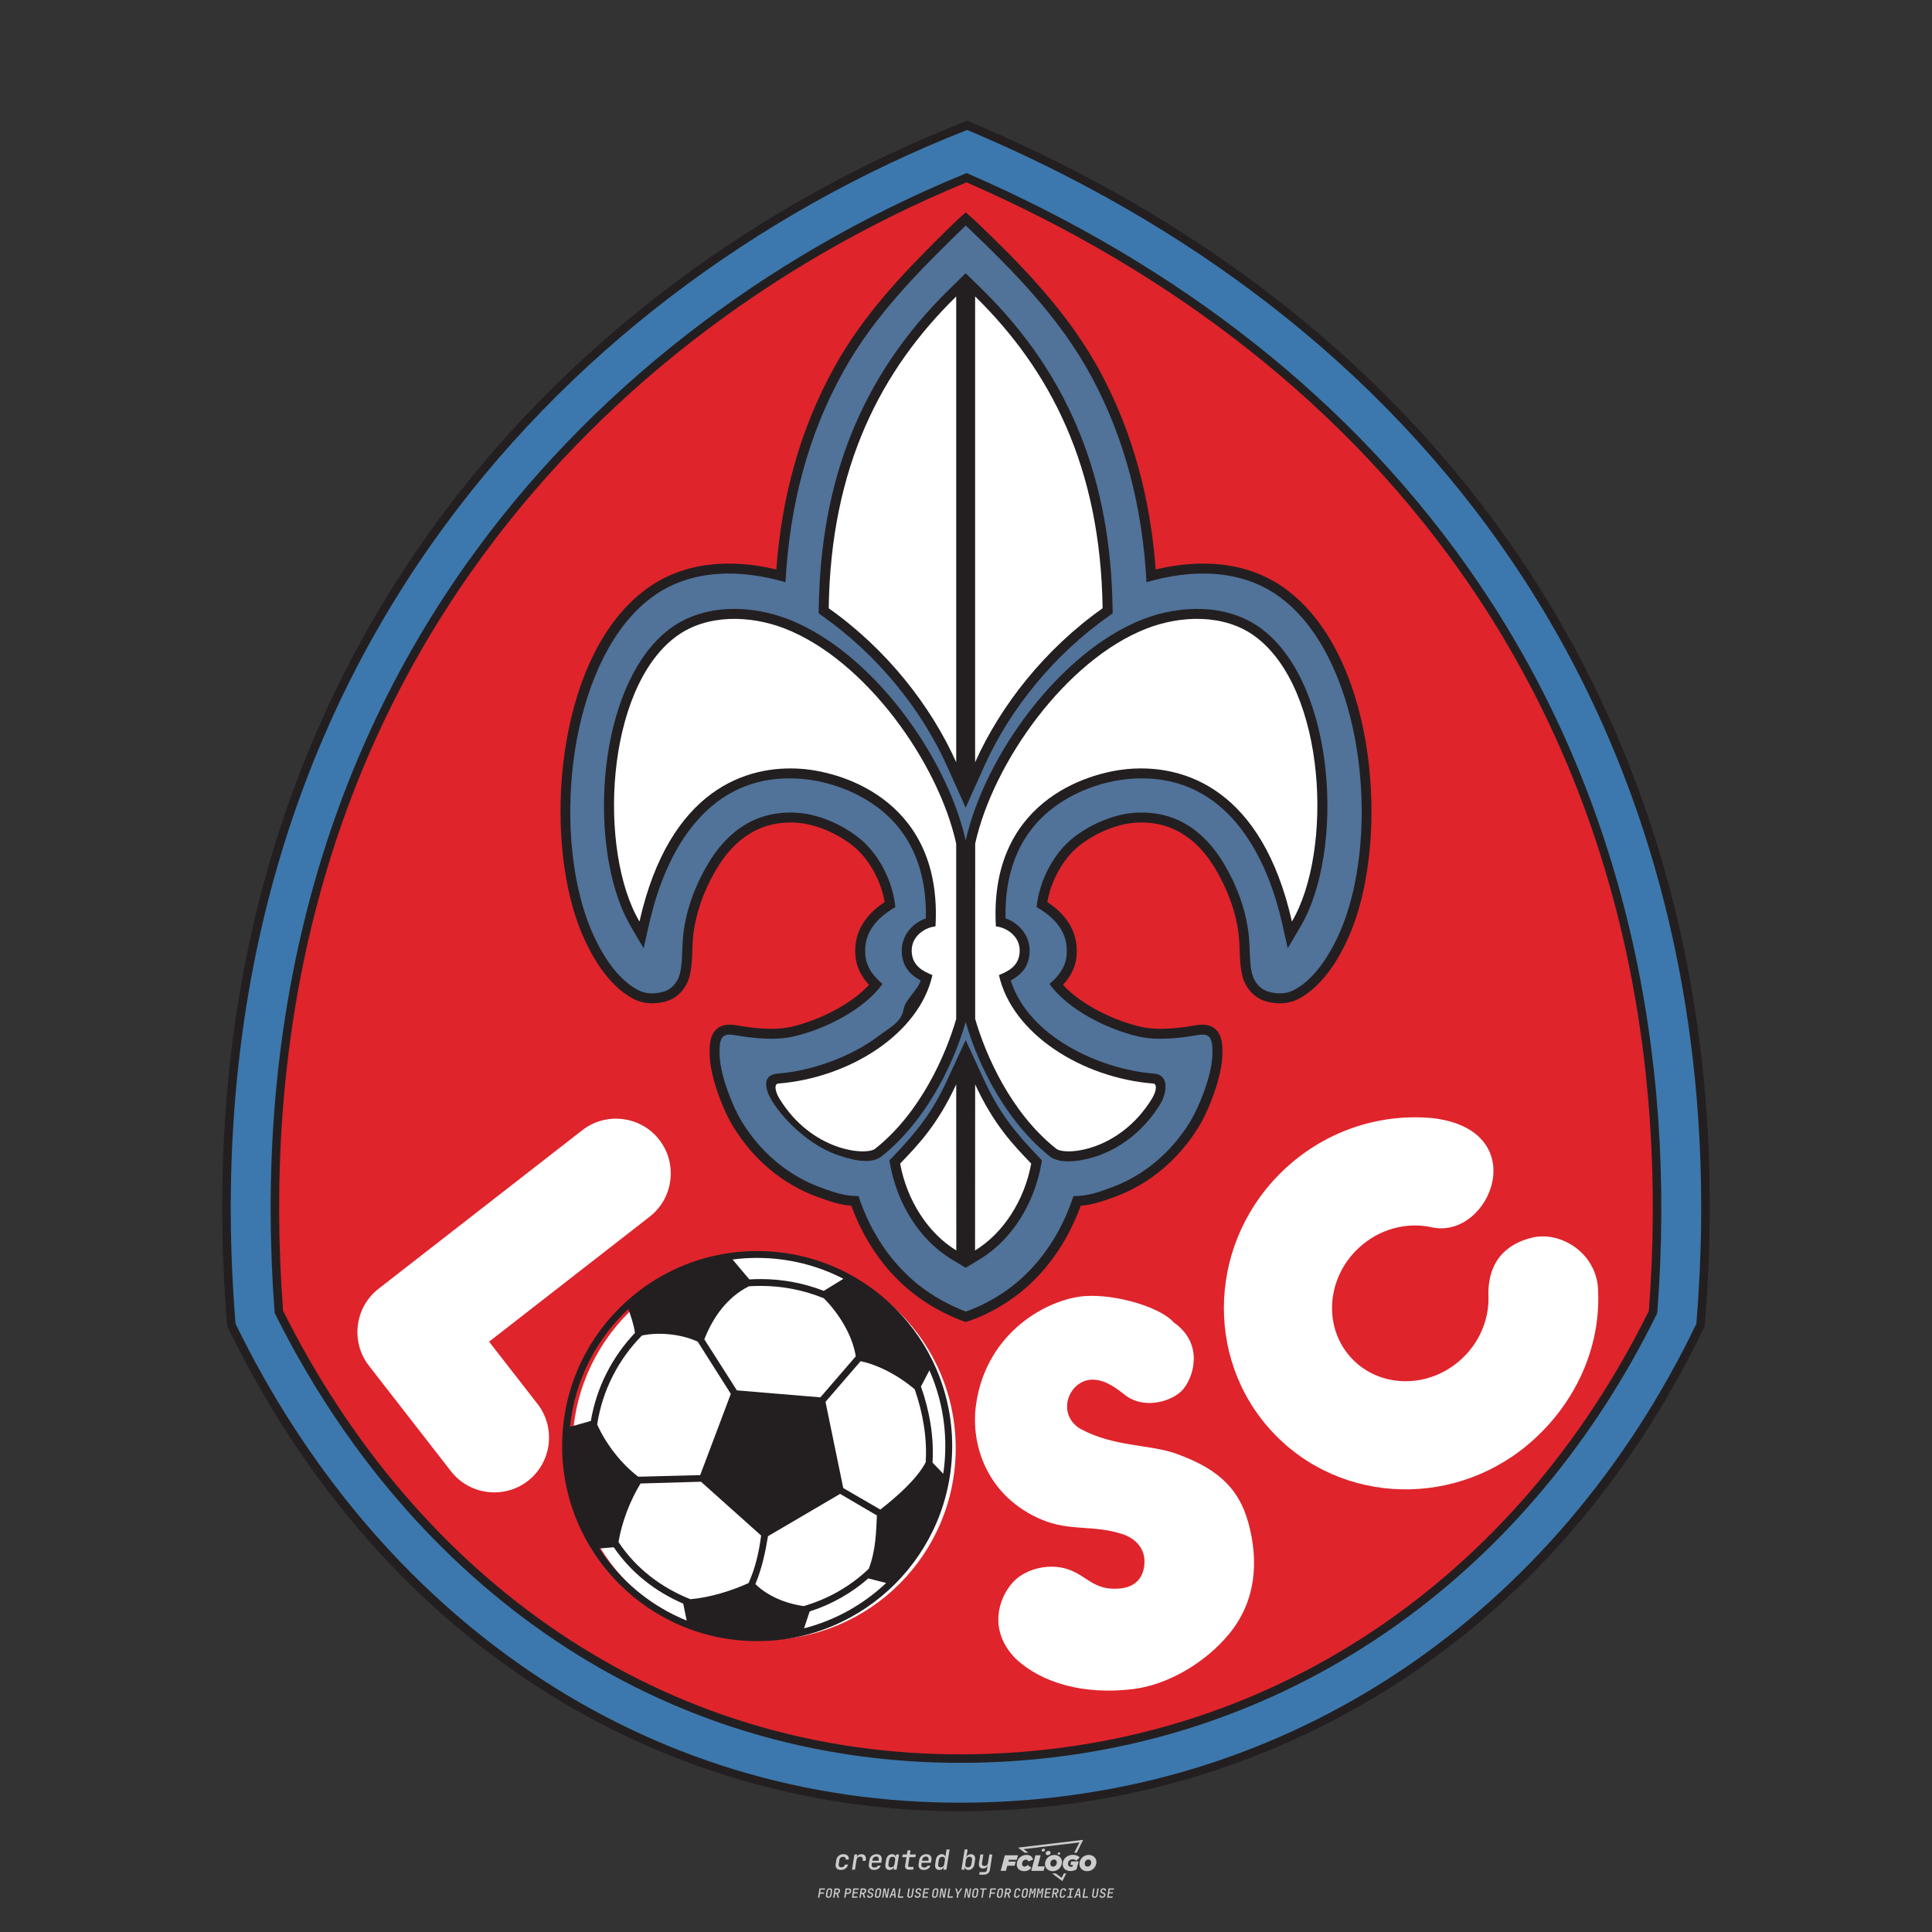<?xml version="1.0" encoding="UTF-8"?>
<svg data-name="图层_1" xmlns="http://www.w3.org/2000/svg" version="1.1" viewBox="0 0 800 800">
  <rect x="0" y="0" width="800" height="800" fill="#333333" stroke="none"/>
  <!-- Created by @FCLOGO 2025-1-9 GMT+8 10:42:11 . https://fclogo.top/ -->
<!-- FOR PERSONAL USE ONLY NOT FOR COMMERCIAL USE -->
  <path d="M348.219,774.301c-.786,0-1.375-.217-1.768-.652-.393-.435-.528-1.03-.406-1.786l.252-1.648c.122-.755.45-1.35.984-1.785.534-.435,1.194-.652,1.98-.652.755,0,1.329.199,1.722.595.393.397.551.938.475,1.625h-1.236c.03-.359-.055-.637-.257-.836-.202-.198-.498-.297-.887-.297-.42,0-.763.117-1.03.349-.267.233-.435.563-.503.99l-.263,1.659c-.069.435-.006.769.189,1.002.195.233.502.349.921.349.389,0,.715-.099.979-.297.263-.198.436-.48.521-.847h1.236c-.137.687-.467,1.231-.99,1.631-.523.401-1.162.6-1.917.6ZM352.797,774.187l.996-6.294h1.19l-.195,1.19c.336-.87.973-1.304,1.911-1.304.671,0,1.169.208,1.493.624.324.416.429.986.315,1.71l-.069.423h-1.27l.057-.32c.069-.45.011-.795-.171-1.036-.183-.24-.477-.361-.881-.361-.405,0-.74.122-1.007.366-.267.245-.435.588-.503,1.03l-.63,3.971h-1.236ZM361.906,774.301c-.77,0-1.346-.223-1.728-.669s-.515-1.036-.401-1.768l.252-1.648c.084-.488.257-.915.521-1.282s.601-.651,1.013-.852c.412-.202.873-.304,1.385-.304.77,0,1.349.224,1.734.669.385.446.517,1.036.395,1.768l-.172,1.121h-3.845l-.092.526c-.153.954.217,1.431,1.11,1.431.717,0,1.175-.248,1.373-.744h1.225c-.168.534-.503.96-1.007,1.276-.504.317-1.091.475-1.763.475ZM361.231,770.216l-.046.286,2.655-.012.046-.286c.069-.466.013-.822-.166-1.07-.179-.248-.486-.372-.921-.372-.443,0-.795.126-1.059.378-.263.252-.433.611-.509,1.076ZM368.326,774.301c-.633,0-1.103-.212-1.408-.635s-.397-1.001-.274-1.734l.274-1.774c.115-.733.393-1.312.836-1.74.442-.427.98-.641,1.613-.641.465,0,.83.119,1.093.354.263.236.391.557.383.962h.023l.172-1.202h1.236l-.996,6.294h-1.225l.195-1.201h-.023c-.122.412-.351.734-.687.967s-.74.349-1.213.349ZM368.932,773.226c.389,0,.715-.119.978-.355.263-.236.429-.572.498-1.007l.252-1.648c.069-.427.01-.761-.177-1.002-.187-.24-.475-.36-.864-.36-.397,0-.725.118-.984.354-.26.236-.423.572-.492,1.007l-.252,1.648c-.069.443-.013.78.166,1.013.179.233.471.349.876.349ZM376.348,774.187c-.572,0-.994-.157-1.264-.469-.271-.312-.361-.751-.269-1.316l.538-3.387h-1.739l.171-1.122h1.74l.275-1.716h1.236l-.275,1.716h2.472l-.183,1.122h-2.461l-.538,3.387c-.076.442.099.664.526.664h1.717l-.172,1.121h-1.774ZM382.504,774.301c-.77,0-1.346-.223-1.728-.669s-.515-1.036-.401-1.768l.252-1.648c.084-.488.257-.915.521-1.282s.601-.651,1.013-.852c.412-.202.873-.304,1.385-.304.77,0,1.349.224,1.734.669.385.446.517,1.036.395,1.768l-.172,1.121h-3.845l-.092.526c-.153.954.217,1.431,1.11,1.431.717,0,1.175-.248,1.373-.744h1.225c-.168.534-.503.96-1.007,1.276-.504.317-1.091.475-1.763.475ZM381.829,770.216l-.046.286,2.655-.012.046-.286c.069-.466.013-.822-.166-1.07-.179-.248-.486-.372-.921-.372-.443,0-.795.126-1.059.378-.263.252-.433.611-.509,1.076ZM388.924,774.301c-.633,0-1.101-.212-1.402-.635-.301-.423-.395-1.001-.28-1.734l.274-1.774c.115-.733.393-1.312.836-1.74.442-.427.98-.641,1.613-.641.465,0,.83.119,1.093.354.263.236.391.557.383.962h.023l.206-1.465.298-1.796h1.236l-1.327,8.354h-1.225l.195-1.201h-.023c-.122.412-.351.734-.687.967s-.74.349-1.213.349ZM389.531,773.226c.389,0,.715-.119.978-.355.263-.236.429-.572.498-1.007l.252-1.648c.076-.427.019-.761-.172-1.002-.191-.24-.48-.36-.87-.36-.397,0-.725.118-.984.354-.26.236-.423.572-.492,1.007l-.252,1.648c-.076.443-.023.78.16,1.013s.477.349.881.349ZM401.017,774.301c-.473,0-.839-.116-1.099-.349-.26-.233-.385-.555-.378-.967h-.011l-.195,1.201h-1.224l1.327-8.354h1.236l-.286,1.796-.274,1.465h.046c.122-.412.353-.735.692-.967.34-.232.742-.349,1.208-.349.633,0,1.1.214,1.402.641.301.428.395,1.007.281,1.74l-.275,1.774c-.115.733-.395,1.31-.841,1.734-.446.423-.982.635-1.608.635ZM400.766,773.226c.397,0,.723-.116.979-.349.256-.233.422-.571.498-1.013l.252-1.648c.069-.435.011-.77-.171-1.007-.183-.236-.473-.354-.87-.354-.389,0-.715.12-.979.36s-.429.574-.498,1.002l-.252,1.648c-.069.435-.011.771.172,1.007.183.236.473.355.87.355ZM405.469,776.247l.172-1.064h1.934c.641,0,1.007-.302,1.099-.905l.103-.675.206-1.19h-.035c-.122.42-.347.744-.675.973-.328.229-.729.343-1.201.343-.626,0-1.093-.201-1.402-.601s-.41-.944-.303-1.631l.584-3.605h1.236l-.561,3.479c-.061.412,0,.732.183.961s.465.343.847.343c.389,0,.717-.122.984-.366.267-.244.431-.584.492-1.018l.538-3.399h1.236l-1.007,6.409c-.099.603-.37,1.078-.812,1.425-.443.347-1.0.521-1.671.521h-1.946ZM417.787,770.085h3.221l.537-1.855h-5.466l-1.708,6.442h2.147l.586-2.099h3.026l.439-1.708h-3.026l.244-.781ZM424.229,772.916c-.586,0-1.025-.39-1.025-1.123,0-.878.634-1.757,1.611-1.757.488,0,.878.244,1.025.781l1.952-.83c-.293-1.171-1.269-1.903-2.635-1.903-2.782,0-4.148,2.147-4.148,3.904s1.269,2.83,3.075,2.83c1.367,0,2.342-.586,2.977-1.415l-1.513-1.171c-.39.439-.83.683-1.318.683ZM430.915,768.231h-2.147l-1.757,6.442h5.124l.488-1.855h-2.928l1.22-4.587ZM439.748,771.013c0-1.659-1.318-2.928-3.221-2.928-2.196,0-3.807,1.806-3.807,3.807,0,1.659,1.318,2.928,3.221,2.928,2.196,0,3.807-1.806,3.807-3.807ZM434.917,771.696c0-.83.586-1.708,1.513-1.708.781,0,1.171.537,1.171,1.22,0,.83-.586,1.708-1.513,1.708-.781,0-1.171-.537-1.171-1.22ZM443.213,772.233h1.074l-.195.683c-.146.049-.342.098-.586.098-.683,0-1.269-.39-1.269-1.22,0-1.025.732-1.903,1.952-1.903.586,0,1.123.244,1.513.586l1.367-1.367c-.439-.537-1.513-1.074-2.733-1.074-2.587,0-4.295,1.757-4.295,3.855,0,2.05,1.611,2.879,3.221,2.879.927,0,1.855-.293,2.489-.683l.927-3.319h-3.123l-.342,1.464ZM450.777,768.084c-2.196,0-3.807,1.806-3.807,3.807,0,1.659,1.318,2.928,3.221,2.928,2.196,0,3.807-1.806,3.807-3.807,0-1.659-1.318-2.928-3.221-2.928ZM450.338,772.916c-.781,0-1.171-.537-1.171-1.22,0-.83.586-1.708,1.513-1.708.781,0,1.171.537,1.171,1.22,0,.83-.586,1.708-1.513,1.708ZM437.942,767.499c-.049.293.098.488.439.488s.537-.195.634-.488c.049-.244-.098-.488-.439-.488s-.586.244-.634.488ZM432.135,765.498c-.439,0-.732.244-.781.586s.098.586.537.586.732-.244.781-.586c.098-.342-.098-.586-.537-.586ZM433.013,767.303c-.098.537.146.878.83.878.634,0,1.074-.39,1.171-.878s-.146-.878-.83-.878c-.683,0-1.074.39-1.171.878ZM439.602,777.552l-2.44-1.806h-1.513l4.246,3.172,1.611-3.172h-.976l-.927,1.806ZM425.839,767.157l-2.001-1.464,23.132-2.782-2.147,4.246h1.025l2.684-5.319-26.988,3.221,2.782,2.099h1.513ZM338.719,785.785l.609-3.832h2.32l-.084.519h-1.764l-.184,1.145h1.627l-.084.525h-1.617l-.257,1.643h-.567ZM342.97,785.838c-.357,0-.623-.101-.798-.302-.175-.201-.234-.473-.178-.816l.268-1.701c.056-.343.203-.615.441-.816.238-.201.535-.302.892-.302s.623.1.798.299c.175.199.236.471.184.814l-.268,1.706c-.056.343-.204.615-.444.816-.24.201-.538.302-.895.302ZM343.049,785.334c.193,0,.348-.052.467-.158.119-.105.194-.257.226-.457l.268-1.701c.032-.199.005-.352-.079-.457-.084-.105-.222-.158-.415-.158s-.347.052-.465.158c-.117.105-.192.257-.223.457l-.268,1.701c-.032.2-.005.352.079.457s.22.158.409.158ZM344.996,785.785l.609-3.832h1.202c.238,0,.439.046.604.139.165.093.283.223.357.391s.091.366.052.593c-.038.259-.14.484-.304.675-.165.191-.366.321-.604.391l.535,1.643h-.619l-.478-1.575h-.541l-.247,1.575h-.567ZM345.888,783.707h.635c.189,0,.349-.056.48-.168.131-.112.211-.262.239-.451.032-.193,0-.345-.094-.459-.095-.114-.236-.171-.425-.171h-.635l-.2,1.249ZM349.545,785.785l.609-3.832h1.254c.371,0,.651.105.84.315.189.21.255.49.199.84-.038.234-.122.438-.249.611s-.29.307-.488.402c-.198.095-.419.142-.664.142h-.693l-.241,1.522h-.567ZM350.432,783.754h.693c.192,0,.357-.059.493-.176.136-.117.22-.274.252-.47s-.002-.352-.1-.47-.245-.176-.441-.176h-.688l-.21,1.291ZM352.747,785.785l.609-3.832h2.252l-.079.504h-1.695l-.173,1.087h1.512l-.079.499h-1.512l-.194,1.239h1.69l-.079.504h-2.252ZM355.843,785.785l.609-3.832h1.202c.238,0,.439.046.604.139.165.093.283.223.357.391s.091.366.052.593c-.038.259-.14.484-.304.675-.165.191-.366.321-.604.391l.535,1.643h-.619l-.478-1.575h-.541l-.247,1.575h-.567ZM356.736,783.707h.635c.189,0,.349-.056.48-.168.131-.112.211-.262.239-.451.032-.193,0-.345-.094-.459-.095-.114-.236-.171-.425-.171h-.635l-.2,1.249ZM360.132,785.838c-.385,0-.674-.095-.866-.286-.192-.191-.264-.451-.215-.779h.567c-.028.175.011.312.116.412.105.1.266.149.483.149.203,0,.37-.049.501-.147.131-.098.211-.233.239-.404.021-.15.001-.279-.06-.386-.061-.107-.158-.181-.291-.223l-.457-.136c-.266-.08-.462-.217-.588-.409-.126-.192-.17-.42-.131-.682.035-.21.112-.394.231-.551s.273-.28.462-.367.402-.131.64-.131c.35,0,.616.095.798.286.182.191.248.444.2.759h-.567c.028-.168-.003-.3-.092-.396-.089-.096-.23-.144-.422-.144-.189,0-.343.045-.462.134-.119.089-.189.214-.21.375-.025.151-.007.279.052.386s.158.181.294.223l.467.147c.262.081.456.217.58.409.124.193.165.422.123.688-.035.217-.116.406-.241.567-.126.161-.288.286-.485.375-.198.089-.419.134-.664.134ZM363.265,785.838c-.357,0-.623-.101-.798-.302-.175-.201-.234-.473-.178-.816l.268-1.701c.056-.343.203-.615.441-.816.238-.201.535-.302.892-.302s.623.1.798.299c.175.199.236.471.184.814l-.268,1.706c-.056.343-.204.615-.444.816-.24.201-.538.302-.895.302ZM363.344,785.334c.193,0,.348-.052.467-.158.119-.105.194-.257.226-.457l.268-1.701c.032-.199.005-.352-.079-.457-.084-.105-.222-.158-.415-.158s-.347.052-.465.158c-.117.105-.192.257-.223.457l-.268,1.701c-.032.2-.005.352.079.457s.22.158.409.158ZM365.275,785.785l.609-3.832h.709l.619,3.186c.007-.098.017-.217.029-.357.012-.14.027-.285.045-.435.018-.151.037-.289.058-.415l.315-1.979h.525l-.609,3.832h-.709l-.614-3.186c-.007.095-.017.209-.029.344s-.027.276-.045.423c-.018.147-.037.283-.058.409l-.315,2.01h-.53ZM368.225,785.785l1.585-3.832h.745l.373,3.832h-.562l-.073-.971h-1.087l-.388.971h-.593ZM369.385,784.342h.871l-.089-1.102c-.018-.196-.03-.365-.037-.509-.007-.143-.011-.243-.011-.299-.018.056-.052.156-.102.299s-.115.311-.192.504l-.441,1.107ZM371.721,785.785l.609-3.832h.567l-.525,3.312h1.674l-.079.52h-2.247ZM376.678,785.838c-.367,0-.634-.101-.8-.302-.166-.201-.221-.475-.165-.821l.436-2.761h.567l-.436,2.755c-.032.196-.008.35.071.462.079.112.214.168.407.168.193,0,.347-.056.465-.168.117-.112.192-.266.223-.462l.435-2.755h.567l-.436,2.761c-.056.35-.2.625-.433.824-.233.199-.533.299-.9.299ZM379.844,785.838c-.385,0-.674-.095-.866-.286-.192-.191-.264-.451-.215-.779h.567c-.028.175.011.312.116.412.105.1.266.149.483.149.203,0,.37-.049.501-.147.131-.098.211-.233.239-.404.021-.15.001-.279-.06-.386-.061-.107-.158-.181-.291-.223l-.457-.136c-.266-.08-.462-.217-.588-.409-.126-.192-.17-.42-.131-.682.035-.21.112-.394.231-.551s.273-.28.462-.367.402-.131.64-.131c.35,0,.616.095.798.286.182.191.248.444.2.759h-.567c.028-.168-.003-.3-.092-.396-.089-.096-.23-.144-.422-.144-.189,0-.343.045-.462.134-.119.089-.189.214-.21.375-.025.151-.007.279.052.386s.158.181.294.223l.467.147c.262.081.456.217.58.409.124.193.165.422.123.688-.035.217-.116.406-.241.567-.126.161-.288.286-.485.375-.198.089-.419.134-.664.134ZM381.906,785.785l.609-3.832h2.252l-.079.504h-1.695l-.173,1.087h1.512l-.079.499h-1.512l-.194,1.239h1.69l-.079.504h-2.252ZM386.943,785.838c-.357,0-.623-.101-.798-.302-.175-.201-.234-.473-.178-.816l.268-1.701c.056-.343.203-.615.441-.816.238-.201.535-.302.892-.302s.623.1.798.299c.175.199.236.471.184.814l-.268,1.706c-.056.343-.204.615-.444.816-.24.201-.538.302-.895.302ZM387.021,785.334c.193,0,.348-.052.467-.158.119-.105.194-.257.226-.457l.268-1.701c.032-.199.005-.352-.079-.457-.084-.105-.222-.158-.415-.158s-.347.052-.465.158c-.117.105-.192.257-.223.457l-.268,1.701c-.032.2-.005.352.079.457s.22.158.409.158ZM388.953,785.785l.609-3.832h.709l.619,3.186c.007-.098.017-.217.029-.357.012-.14.027-.285.045-.435.018-.151.037-.289.058-.415l.315-1.979h.525l-.609,3.832h-.709l-.614-3.186c-.007.095-.017.209-.029.344s-.027.276-.045.423c-.018.147-.037.283-.058.409l-.315,2.01h-.53ZM392.249,785.785l.609-3.832h.567l-.525,3.312h1.674l-.079.52h-2.247ZM396.117,785.785l.22-1.412-.751-2.42h.577l.446,1.449c.028.095.05.184.066.268.016.084.025.147.029.189.018-.042.046-.105.087-.189.04-.084.088-.173.144-.268l.898-1.449h.598l-1.528,2.42-.22,1.412h-.567ZM399.217,785.785l.609-3.832h.709l.619,3.186c.007-.098.017-.217.029-.357.012-.14.027-.285.044-.435.018-.151.037-.289.058-.415l.315-1.979h.525l-.609,3.832h-.709l-.614-3.186c-.007.095-.017.209-.029.344s-.027.276-.045.423c-.018.147-.037.283-.058.409l-.315,2.01h-.53ZM403.505,785.838c-.357,0-.623-.101-.798-.302-.175-.201-.234-.473-.178-.816l.268-1.701c.056-.343.203-.615.441-.816.238-.201.535-.302.892-.302.357,0,.623.1.798.299.175.199.236.471.184.814l-.268,1.706c-.056.343-.204.615-.444.816-.239.201-.538.302-.895.302ZM403.584,785.334c.193,0,.348-.052.467-.158.119-.105.194-.257.226-.457l.268-1.701c.032-.199.005-.352-.079-.457-.084-.105-.222-.158-.415-.158-.193,0-.347.052-.465.158-.117.105-.191.257-.223.457l-.268,1.701c-.032.2-.005.352.079.457.084.105.22.158.409.158ZM406.381,785.785l.525-3.312h-1.023l.084-.519h2.619l-.084.519h-1.029l-.525,3.312h-.567ZM409.518,785.785l.609-3.832h2.32l-.084.519h-1.764l-.184,1.145h1.627l-.084.525h-1.617l-.257,1.643h-.567ZM413.769,785.838c-.357,0-.623-.101-.798-.302-.175-.201-.234-.473-.178-.816l.268-1.701c.056-.343.203-.615.441-.816.238-.201.535-.302.892-.302.357,0,.623.1.798.299.175.199.236.471.184.814l-.268,1.706c-.056.343-.204.615-.444.816-.239.201-.538.302-.895.302ZM413.848,785.334c.193,0,.348-.052.467-.158.119-.105.194-.257.226-.457l.268-1.701c.032-.199.005-.352-.079-.457-.084-.105-.222-.158-.415-.158-.193,0-.347.052-.465.158-.117.105-.191.257-.223.457l-.268,1.701c-.032.2-.005.352.079.457.084.105.22.158.409.158ZM415.795,785.785l.609-3.832h1.202c.238,0,.439.046.604.139.164.093.283.223.357.391s.091.366.053.593c-.039.259-.14.484-.304.675-.165.191-.366.321-.604.391l.535,1.643h-.619l-.478-1.575h-.541l-.247,1.575h-.567ZM416.688,783.707h.635c.189,0,.349-.056.48-.168.131-.112.211-.262.239-.451.032-.193,0-.345-.095-.459-.094-.114-.236-.171-.425-.171h-.635l-.199,1.249ZM420.905,785.838c-.36,0-.631-.101-.811-.302-.18-.201-.242-.473-.186-.816l.268-1.701c.056-.346.206-.619.449-.819s.545-.299.906-.299c.357,0,.625.101.806.302.18.201.242.473.186.816h-.567c.031-.199.003-.352-.087-.457-.089-.105-.228-.158-.417-.158-.193,0-.351.052-.475.158-.124.105-.202.255-.234.451l-.268,1.706c-.032.2-.003.352.087.457.089.105.23.158.423.158s.35-.052.472-.158.199-.257.231-.457h.567c-.035.228-.115.425-.239.593s-.281.298-.47.388c-.189.091-.402.136-.64.136ZM424.034,785.838c-.357,0-.623-.101-.798-.302-.175-.201-.234-.473-.178-.816l.268-1.701c.056-.343.203-.615.441-.816.238-.201.535-.302.892-.302.357,0,.623.1.798.299.175.199.236.471.184.814l-.268,1.706c-.056.343-.204.615-.444.816-.239.201-.538.302-.895.302ZM424.112,785.334c.193,0,.348-.052.467-.158.119-.105.194-.257.226-.457l.268-1.701c.032-.199.005-.352-.079-.457-.084-.105-.222-.158-.415-.158-.193,0-.347.052-.465.158-.117.105-.191.257-.223.457l-.268,1.701c-.032.2-.005.352.079.457.084.105.22.158.409.158ZM425.965,785.785l.609-3.832h.687l.184,1.228c.021.119.037.23.047.333.011.103.019.183.026.239.018-.056.047-.136.089-.241.042-.105.091-.217.147-.336l.567-1.223h.709l-.609,3.832h-.535l.204-1.291c.025-.168.058-.352.1-.554.042-.201.087-.404.136-.609s.096-.4.142-.585c.045-.185.087-.348.126-.488l-.855,1.863h-.551l-.283-1.863c-.004.136-.011.295-.021.475s-.024.372-.039.575c-.016.203-.035.407-.058.611-.023.205-.048.396-.076.575l-.205,1.291h-.54ZM429.115,785.785l.609-3.832h.687l.184,1.228c.021.119.037.23.047.333.011.103.019.183.026.239.018-.056.047-.136.089-.241.042-.105.091-.217.147-.336l.567-1.223h.709l-.609,3.832h-.535l.204-1.291c.025-.168.058-.352.1-.554.042-.201.087-.404.136-.609s.096-.4.142-.585c.045-.185.087-.348.126-.488l-.855,1.863h-.551l-.283-1.863c-.004.136-.011.295-.021.475s-.024.372-.039.575c-.016.203-.035.407-.058.611-.023.205-.048.396-.076.575l-.205,1.291h-.54ZM432.411,785.785l.609-3.832h2.252l-.079.504h-1.696l-.173,1.087h1.512l-.079.499h-1.512l-.194,1.239h1.69l-.079.504h-2.252ZM435.507,785.785l.609-3.832h1.202c.238,0,.439.046.604.139.164.093.283.223.357.391s.091.366.053.593c-.039.259-.14.484-.304.675-.165.191-.366.321-.604.391l.535,1.643h-.619l-.478-1.575h-.541l-.247,1.575h-.567ZM436.4,783.707h.635c.189,0,.349-.056.48-.168.131-.112.211-.262.239-.451.032-.193,0-.345-.095-.459-.094-.114-.236-.171-.425-.171h-.635l-.199,1.249ZM439.801,785.838c-.36,0-.631-.101-.811-.302-.18-.201-.242-.473-.186-.816l.268-1.701c.056-.346.206-.619.449-.819s.545-.299.906-.299c.357,0,.625.101.806.302.18.201.242.473.186.816h-.567c.031-.199.003-.352-.087-.457-.089-.105-.228-.158-.417-.158-.193,0-.351.052-.475.158-.124.105-.202.255-.234.451l-.268,1.706c-.032.2-.003.352.087.457.089.105.23.158.423.158s.35-.052.472-.158.199-.257.231-.457h.567c-.035.228-.115.425-.239.593s-.281.298-.47.388c-.189.091-.402.136-.64.136ZM441.879,785.785l.079-.504h.777l.446-2.824h-.777l.084-.504h2.126l-.084.504h-.777l-.446,2.824h.777l-.079.504h-2.126ZM444.74,785.785l1.585-3.832h.745l.373,3.832h-.562l-.073-.971h-1.087l-.388.971h-.593ZM445.9,784.342h.871l-.089-1.102c-.017-.196-.03-.365-.037-.509-.007-.143-.01-.243-.01-.299-.018.056-.052.156-.102.299s-.115.311-.192.504l-.441,1.107ZM448.235,785.785l.609-3.832h.567l-.525,3.312h1.674l-.079.52h-2.247ZM453.193,785.838c-.368,0-.634-.101-.8-.302-.166-.201-.221-.475-.165-.821l.436-2.761h.567l-.436,2.755c-.032.196-.008.35.071.462.079.112.214.168.407.168s.347-.056.465-.168c.117-.112.192-.266.223-.462l.436-2.755h.567l-.436,2.761c-.056.35-.2.625-.433.824-.233.199-.533.299-.9.299ZM456.358,785.838c-.385,0-.674-.095-.866-.286-.193-.191-.264-.451-.215-.779h.567c-.028.175.011.312.115.412.105.1.266.149.483.149.203,0,.37-.049.501-.147s.211-.233.239-.404c.021-.15.001-.279-.06-.386s-.158-.181-.291-.223l-.457-.136c-.266-.08-.462-.217-.588-.409-.126-.192-.17-.42-.131-.682.035-.21.112-.394.231-.551s.273-.28.462-.367c.189-.087.402-.131.64-.131.35,0,.616.095.798.286.182.191.248.444.199.759h-.567c.028-.168-.003-.3-.092-.396-.089-.096-.23-.144-.423-.144-.189,0-.343.045-.462.134-.119.089-.189.214-.21.375-.025.151-.007.279.052.386s.158.181.294.223l.467.147c.262.081.456.217.58.409.124.193.165.422.124.688-.035.217-.116.406-.241.567-.126.161-.288.286-.485.375-.198.089-.419.134-.664.134ZM458.421,785.785l.609-3.832h2.252l-.079.504h-1.696l-.173,1.087h1.512l-.079.499h-1.512l-.194,1.239h1.69l-.079.504h-2.252Z" style="fill: #ccc;"/>
  <g id="g10">
    <g id="g4234">
      <path id="path16" d="M400.512,50c205.669,85.777,325.028,264.477,305.388,499.071-64.489,134.879-184.925,200.027-305.784,200.92-119.487.883-239.392-63.378-306.054-200.92C71.848,279.449,232.793,115.271,400.512,50" style="fill: #231f20; fill-rule: evenodd;"/>
      <path id="path18" d="M400.467,53.815c-88.134,34.579-166.811,93.502-221.516,171.125-67.272,95.46-90.804,207.788-81.42,323.18,58.075,119.348,167.341,199.334,302.557,198.334,134.123-.993,244.93-78.748,302.34-198.326,9.227-111.632-12.941-222.147-76.315-315.697-55.411-81.794-135.168-140.637-225.646-178.617" style="fill: #3c78ad; fill-rule: evenodd;"/>
      <path id="path20" d="M401.642,72.265c84.457,36.83,158.814,92.666,210.812,169.425,60.375,89.123,81.937,194.938,73.828,301.351l-.053.68-.301.611c-55.192,112.134-159.553,184.687-285.962,185.62-127.374.943-230.179-73.8-285.923-185.654l-.311-.62-.052-.694c-8.237-109.932,14.676-217.603,78.76-308.538,51.253-72.729,124.395-128.45,206.44-162.21l1.386-.572,1.374.6" style="fill: #231f20; fill-rule: evenodd;"/>
      <path id="path22" d="M400.228,75.507c-81.421,33.504-154.026,88.791-204.897,160.978-63.82,90.559-86.318,196.875-78.124,306.236,55.077,110.513,156.553,184.629,282.734,183.696,125.216-.924,228.285-72.857,282.815-183.645,8.062-105.796-13.134-210.391-73.23-299.1-51.675-76.279-125.524-131.634-209.297-168.165" style="fill: #df242c; fill-rule: evenodd;"/>
    </g>
    <g id="g4216">
      <path id="path28" d="M478.539,235.81c18.335-4.378,37.946-3.51,53.707,7.996,36.355,26.541,42.475,96.54,29.254,136.22-4.064,12.203-12.11,27.628-23.993,33.681-3.995,2.032-8.379,2.148-12.669,1.101-4.043-.983-7.036-3.497-9.024-7.122-2.543-4.638-2.341-11.694-2.595-16.905-.528-10.804-4.285-21.308-9.709-30.595-7.447-12.755-18.439-20.652-33.733-19.487-8.041.614-17.118,4.749-23.313,9.843-6.546,5.389-11.32,14.451-12.787,22.97,7.551,5.012,12.709,11.959,12.152,21.699-.283,5.039-2.456,9.111-5.659,12.584,7.819,8.553,21.531,14.926,32.15,17.373,5.771,1.33,12.342.868,18.165.115,3.701-.475,8.296-1.968,11.721.064,4.042,2.403,4.107,7.85,3.927,11.985-.378,8.726-5.298,21.958-9.854,29.377-8.146,13.256-20.2,23.645-34.888,28.965-4.877,1.762-8.987,3.193-13.918,3.609-5.356,14.844-14.659,28.49-27.489,37.814-5.648,4.104-12.183,7.681-18.799,9.896l-1.311.442-1.494-.507c-7.447-2.895-14.455-6.743-20.706-11.736-11.604-9.267-20.124-21.995-25.154-35.909-4.932-.416-9.041-1.847-13.92-3.611-14.685-5.318-26.74-15.707-34.886-28.962-4.557-7.419-9.477-20.652-9.854-29.377-.181-4.135-.115-9.582,3.927-11.985,3.425-2.032,8.02-.54,11.722-.064,5.821.753,12.393,1.215,18.163-.115,10.619-2.447,24.331-8.821,32.15-17.373-3.204-3.473-5.377-7.545-5.661-12.583-.556-9.741,4.601-16.688,12.152-21.7-1.466-8.519-6.24-17.581-12.785-22.97-6.195-5.094-15.273-9.229-23.313-9.843-15.294-1.164-26.286,6.733-33.733,19.487-5.424,9.286-9.18,19.791-9.709,30.592-.254,5.214-.052,12.271-2.595,16.909-1.988,3.624-4.98,6.138-9.021,7.12-4.293,1.047-8.677.931-12.673-1.104-11.883-6.051-19.927-21.477-23.992-33.679-13.221-39.68-7.103-109.679,29.254-136.22,15.759-11.506,35.372-12.374,53.707-7.996,2.199-29.532,9.61-57.808,24.07-83.856,11.558-20.827,27.157-37.517,43.774-53.971,3.461-3.426,6.877-6.861,10.577-10.025,3.833,3.269,7.425,6.782,11.027,10.306,17.14,16.757,33.169,34.361,44.671,55.707,13.751,25.51,20.828,53.106,22.967,81.839" style="fill: #231f20; fill-rule: evenodd;"/>
      <path id="path30" d="M325.249,241.086c1.728-31.839,9.311-60.881,23.881-87.132,13.192-23.762,31.594-41.865,50.744-60.581,19.808,18.85,38.941,38.202,52.069,62.554,13.868,25.733,21.116,54.113,22.802,85.159,18.634-5.452,39.078-5.623,55.069,6.051,32.901,24.017,41.502,90.382,27.773,131.586-3.687,11.068-11.173,25.816-21.951,31.306-3.104,1.58-6.516,1.578-9.822.772-2.845-.693-4.916-2.424-6.383-5.097-1.883-3.435-1.778-8.706-2.09-15.125-.678-13.81-6.156-25.43-10.269-32.474-7.736-13.248-19.748-22.879-37.607-21.518-8.853.674-18.74,5.11-25.62,10.77-8.233,6.777-13.648,18.245-14.605,28.256,7.899,4.567,12.98,10.502,12.474,19.365-.305,5.403-3.424,9.302-7.145,12.468,7.58,10.512,23.593,18.695,36.827,21.743,5.268,1.214,11.531,1.23,19.616.188,7.678-.988,11.494-3.534,11.001,7.779-.379,8.736-5.693,21.607-9.247,27.394-7.659,12.459-18.969,22.243-32.777,27.245-5.179,1.872-9.526,3.492-15.502,3.487-5.231,16.071-14.779,29.65-26.929,38.478-5.495,3.994-11.782,7.346-17.684,9.325-6.93-2.695-13.594-6.295-19.626-11.114-11.079-8.847-19.836-21.615-24.741-36.689-5.975.005-10.322-1.615-15.502-3.487-13.809-5.002-25.118-14.786-32.777-27.245-3.554-5.787-8.868-18.659-9.247-27.394-.493-11.312,3.324-8.766,11.001-7.779,8.085,1.042,14.348,1.026,19.616-.188,13.234-3.049,29.246-11.231,36.827-21.743-3.721-3.166-6.841-7.065-7.145-12.468-.507-8.863,4.575-14.798,12.474-19.365-.957-10.011-6.372-21.479-14.605-28.256-6.88-5.66-16.767-10.096-25.621-10.77-17.857-1.361-29.87,8.27-37.606,21.518-4.114,7.044-9.593,18.664-10.269,32.474-.314,6.419-.207,11.69-2.09,15.125-1.467,2.673-3.538,4.404-6.384,5.097-3.305.806-6.717.809-9.822-.772-10.777-5.489-18.263-20.238-21.951-31.306-13.727-41.205-5.126-107.569,27.773-131.586,15.992-11.674,36.436-11.504,55.07-6.051" style="fill: #517299; fill-rule: evenodd;"/>
      <path id="path32" d="M381.228,406.003c-4.403-2.414-7.482-5.66-7.816-11.577-.374-6.566,4.059-12.096,9.964-14.147.389-17.178-4.479-33.278-18.24-44.604-9.121-7.503-21.762-12.295-33.531-13.194-34.73-2.647-53.123,24.069-61.291,54-1.454,5.34-2.577,10.784-3.793,16.18-3.267-5.55-6.774-10.996-9.203-16.983-13.788-33.926-8.316-94.599,20.445-115.596,13.893-10.143,33.244-9.675,48.711-3.654,34.256,13.341,65.412,56.272,73.4,91.561,7.989-35.289,39.144-78.222,73.4-91.563,15.467-6.02,34.818-6.49,48.712,3.654,31.198,22.775,34.993,92.235,16.526,123.604l-5.285,8.975-2.294-10.158c-7.285-32.26-25.742-62.845-62.789-60.021-11.769.899-24.412,5.691-33.531,13.195-13.762,11.325-18.629,27.424-18.24,44.602,5.904,2.051,10.338,7.581,9.963,14.147-.335,5.917-3.414,9.163-7.816,11.578,7.373,23.193,36.683,36.753,59.275,38.555,6.901.552,5.089,8.656,2.675,12.584-5.98,9.732-14.752,17.444-25.544,21.352-5.068,1.835-15.414,4.13-20.137.396-16.884-13.36-28.938-35.199-34.915-55.688-5.975,20.489-18.03,42.331-34.918,55.69-4.721,3.734-13.803.933-18.872-.9-9.527-3.402-20.573-12.636-26.553-22.368-2.414-3.928-4.479-10.512,2.426-11.064,13.763-1.095,30.025-6.562,42.3-15.912,4.174-3.183,8.91-5.301,9.884-10.634.801-4.381,5.74-7.766,7.088-12.01h0ZM407.534,447.281c6.109,13.232,12.529,21.349,22.448,31.679l1.464,1.526-.383,2.079c-2.819,15.323-11.656,30.517-25.166,38.736l-5.787,3.52-.246.151-.242-.148-5.788-3.52c-13.509-8.219-22.346-23.414-25.166-38.738l-.382-2.079,1.464-1.525c9.919-10.329,16.34-18.447,22.447-31.679l7.473-16.184.195-.425.194.423c2.489,5.393,4.98,10.786,7.472,16.183h0ZM458.949,255.24c-21.876,15.465-40.423,37.594-51.407,62.07l-7.471,16.641-.21.469-.209-.464-7.471-16.641c-10.984-24.476-29.531-46.604-51.407-62.07l-1.774-1.254.031-2.173c.745-51.824,16.806-95.523,54.027-132.007l6.594-6.463.211-.206.207.203,6.594,6.461c37.22,36.484,53.282,80.184,54.028,132.008l.03,2.173-1.774,1.253" style="fill: #231f20; fill-rule: evenodd;"/>
      <path id="path34" d="M387.368,383.598c2.94-50.736-36.754-63.803-55.452-65.229-22.571-1.722-54.713,8.26-67.126,63.223-17.119-29.076-14.325-96.474,15.404-118.178,12.669-9.25,30.582-8.668,44.782-3.14,33.355,12.989,63.502,55.362,70.964,89.02l.005,72.645c-4.273,14.698-14.647,38.765-33.547,53.716-3.74,2.957-26.189,1.162-39.607-20.67-1.919-3.123-2.303-6.169-.509-6.313,29.366-2.338,58.36-20.51,63.817-44.898-3.696-1.59-8.231-3.588-8.57-9.58-.373-6.53,5.548-10.189,9.838-10.595" style="fill: #fff; fill-rule: evenodd;"/>
      <path id="path36" d="M412.379,383.596c-2.94-50.736,36.754-63.803,55.452-65.231,22.571-1.721,54.713,8.261,67.127,63.224,17.118-29.076,14.325-96.474-15.405-118.178-12.669-9.25-30.582-8.668-44.782-3.14-33.355,12.989-63.501,55.363-70.964,89.02l-.005,72.645c4.274,14.698,14.648,38.765,33.549,53.716,3.738,2.957,26.188,1.163,39.606-20.67,1.919-3.123,2.303-6.169.509-6.313-29.366-2.338-58.36-20.51-63.817-44.898,3.696-1.59,8.232-3.588,8.572-9.58.372-6.53-5.55-10.189-9.84-10.595" style="fill: #fff; fill-rule: evenodd;"/>
      <path id="path38" d="M395.946,315.624V122.756c-31.004,30.39-51.945,70.371-52.79,129.12,23.883,16.883,42.221,40.2,52.79,63.748" style="fill: #fff; fill-rule: evenodd;"/>
      <path id="path40" d="M403.777,315.619V122.751c31.004,30.391,51.947,70.371,52.79,129.12-23.883,16.883-42.221,40.2-52.79,63.748" style="fill: #fff; fill-rule: evenodd;"/>
      <path id="path42" d="M395.946,449.013l.036,68.767c-11.798-7.179-20.474-20.854-23.255-35.961,7.48-7.788,15.514-16.113,23.219-32.806" style="fill: #fff; fill-rule: evenodd;"/>
      <path id="path44" d="M403.788,449.011l-.035,68.767c11.798-7.179,20.474-20.854,23.253-35.961-7.479-7.788-15.513-16.113-23.219-32.806" style="fill: #fff; fill-rule: evenodd;"/>
    </g>
    <g id="g4227">
      <path id="path24" d="M316.381,520.312c43.823,0,79.363,35.542,79.363,79.371s-35.54,79.37-79.363,79.37-79.363-35.543-79.363-79.37,35.54-79.371,79.363-79.371" style="fill: #fff; fill-rule: evenodd;"/>
      <path id="path26" d="M313.522,518.03c44.593,0,80.756,36.166,80.756,80.758s-36.162,80.764-80.756,80.764-80.752-36.166-80.752-80.764,36.162-80.758,80.752-80.758h0ZM349.177,616.178l15.353,8.899c6.453-5.028,15.173-12.572,18.782-19.602.643-10.196-1.188-20.538-4.557-30.206-5.771-4.934-14.115-9.859-22.395-11.627l-14.54,16.838,7.357,35.699h0ZM363.106,627.521l-15.234-8.937-29.867,17.53c-1.089,6.614-2.505,13.279-5.211,19.83,5.035,4.92,12.443,8.049,20,9.103,10.057-2.907,19.398-8.214,26.957-15.468,2.957-7.736,3.035-15.632,3.354-22.059ZM309.969,655.514c2.711-5.986,4.291-12.606,5.195-19.682l-24.899-22.276-25.029.722c-4.34,7.124-7.717,15.858-9.133,24.253,7.293,10.976,17.756,18.885,29.773,23.661,7.538-.615,16.555-3.232,24.093-6.678h0ZM339.699,578.61l14.666-16.988c-1.51-9.352-7.534-18.282-13.193-24.012-8.194-3.357-17.083-5.146-26.226-5.146-1.631,0-3.243.056-4.847.167-8.98,4.497-14.883,12.825-18.445,21.956l13.469,21.134,34.576,2.89ZM302.616,577.167l-13.699-21.612c-6.317-2.947-15.581-4.155-23.11-2.548-9.659,9.822-16.35,22.561-18.53,36.828,3.598,8.045,9.89,16.224,17.01,21.642l25.644-.658,12.685-33.651ZM349.234,529.527l-8.13,4.998c-8.103-3.161-16.921-4.891-26.159-4.891-1.563,0-3.109.048-4.646.148l-6.949-8.247c3.331-.436,6.722-.659,10.172-.659,12.873,0,25.013,3.118,35.712,8.65ZM381.356,574.128l3.499-6.695c4.223,9.594,6.579,20.203,6.579,31.355,0,3.898-.295,7.719-.847,11.46l-4.451-4.625c.665-10.637-1.242-21.413-4.78-31.496ZM260.204,541.994c1.126,3.479,2.199,6.206,2.711,9.939-9.378,9.901-15.908,22.483-18.262,36.451l-8.632,2.442c1.949-19.19,10.869-36.326,24.183-48.833ZM359.554,653.583l7.39,1.895c-9.428,8.89-21.065,15.46-34.005,18.782l2.328-6.997c9.122-2.897,17.407-7.65,24.287-13.68ZM284.339,671.041l-1.431-7.014c-11.588-4.988-21.604-12.832-28.762-23.338l-5.978.499c8.656,13.316,21.272,23.82,36.171,29.853" style="fill: #231f20; fill-rule: evenodd;"/>
      <path id="path46" d="M272.99,471.951h0c7.668,9.855,5.88,24.19-3.974,31.859l-66.5,51.751,20.063,25.786c7.668,9.855,5.88,24.189-3.974,31.859h0c-9.854,7.669-24.188,5.88-31.856-3.974l-33.989-43.714c-7.668-9.855-5.88-24.19,3.975-31.859l84.399-65.683c9.854-7.669,24.188-5.881,31.856,3.974" style="fill: #fff; fill-rule: evenodd;"/>
      <path id="path48" d="M532.25,483.821c17.471-16.176,40.18-23.035,61.82-20.733,41.04,5.555,22.808,50.052-.98,45.159-10.252-2.368-21.763.435-30.412,8.442-13.487,12.488-14.89,32.913-3.136,45.61,11.756,12.699,32.227,12.87,45.713.383,7.463-6.911,11.217-16.256,11.095-25.376-.364-8.042,1.541-20.546,17.709-24.747,11.414-2.967,25.91,5.373,27.563,19.881,1.689,22.849-7.548,46.08-25.94,63.109-31.635,29.291-80.447,28.029-109.006-2.82-28.557-30.848-26.062-79.616,5.573-108.908" style="fill: #fff; fill-rule: evenodd;"/>
      <path id="path50" d="M465.357,577.264c-3.394-2.662-7.685-5.832-12.648-5.977-4.522-.133-8.451,2.86-10.079,7.081-2.233,5.791.573,11.04,4.967,13.409,13.682,7.37,28.591,6.291,39.283,10.122,15.39,5.513,25.697,12.9,30.003,28.518,4.504,16.359,3.091,32.788-7.979,46.209-9.91,12.016-25.489,21.068-39.773,22.798-20.204,2.444-37.653-2.401-48.56-12.601-11.279-11.48-7.385-24.695-1.217-31.559,4.705-5.232,13.626-7.768,21.154-5.946,9.378,2.274,11.727,9.667,23.505,8.413,6.001-.64,9.451-4.243,9.866-10.106.509-7.17-4.678-10.938-9.061-12.365-12.395-4.037-21.726-1-33.677-6.092-21.825-9.303-29.56-30.186-26.924-47.977,4.442-29.998,30.004-43.417,44.998-44.505,12.495-.907,31.218,4.455,36.831,10.941,11.788,8.15,8.935,21.279,4.01,27.471-3.94,4.955-16.302,9.154-24.698,2.167" style="fill: #fff; fill-rule: evenodd;"/>
    </g>
  </g>
</svg>